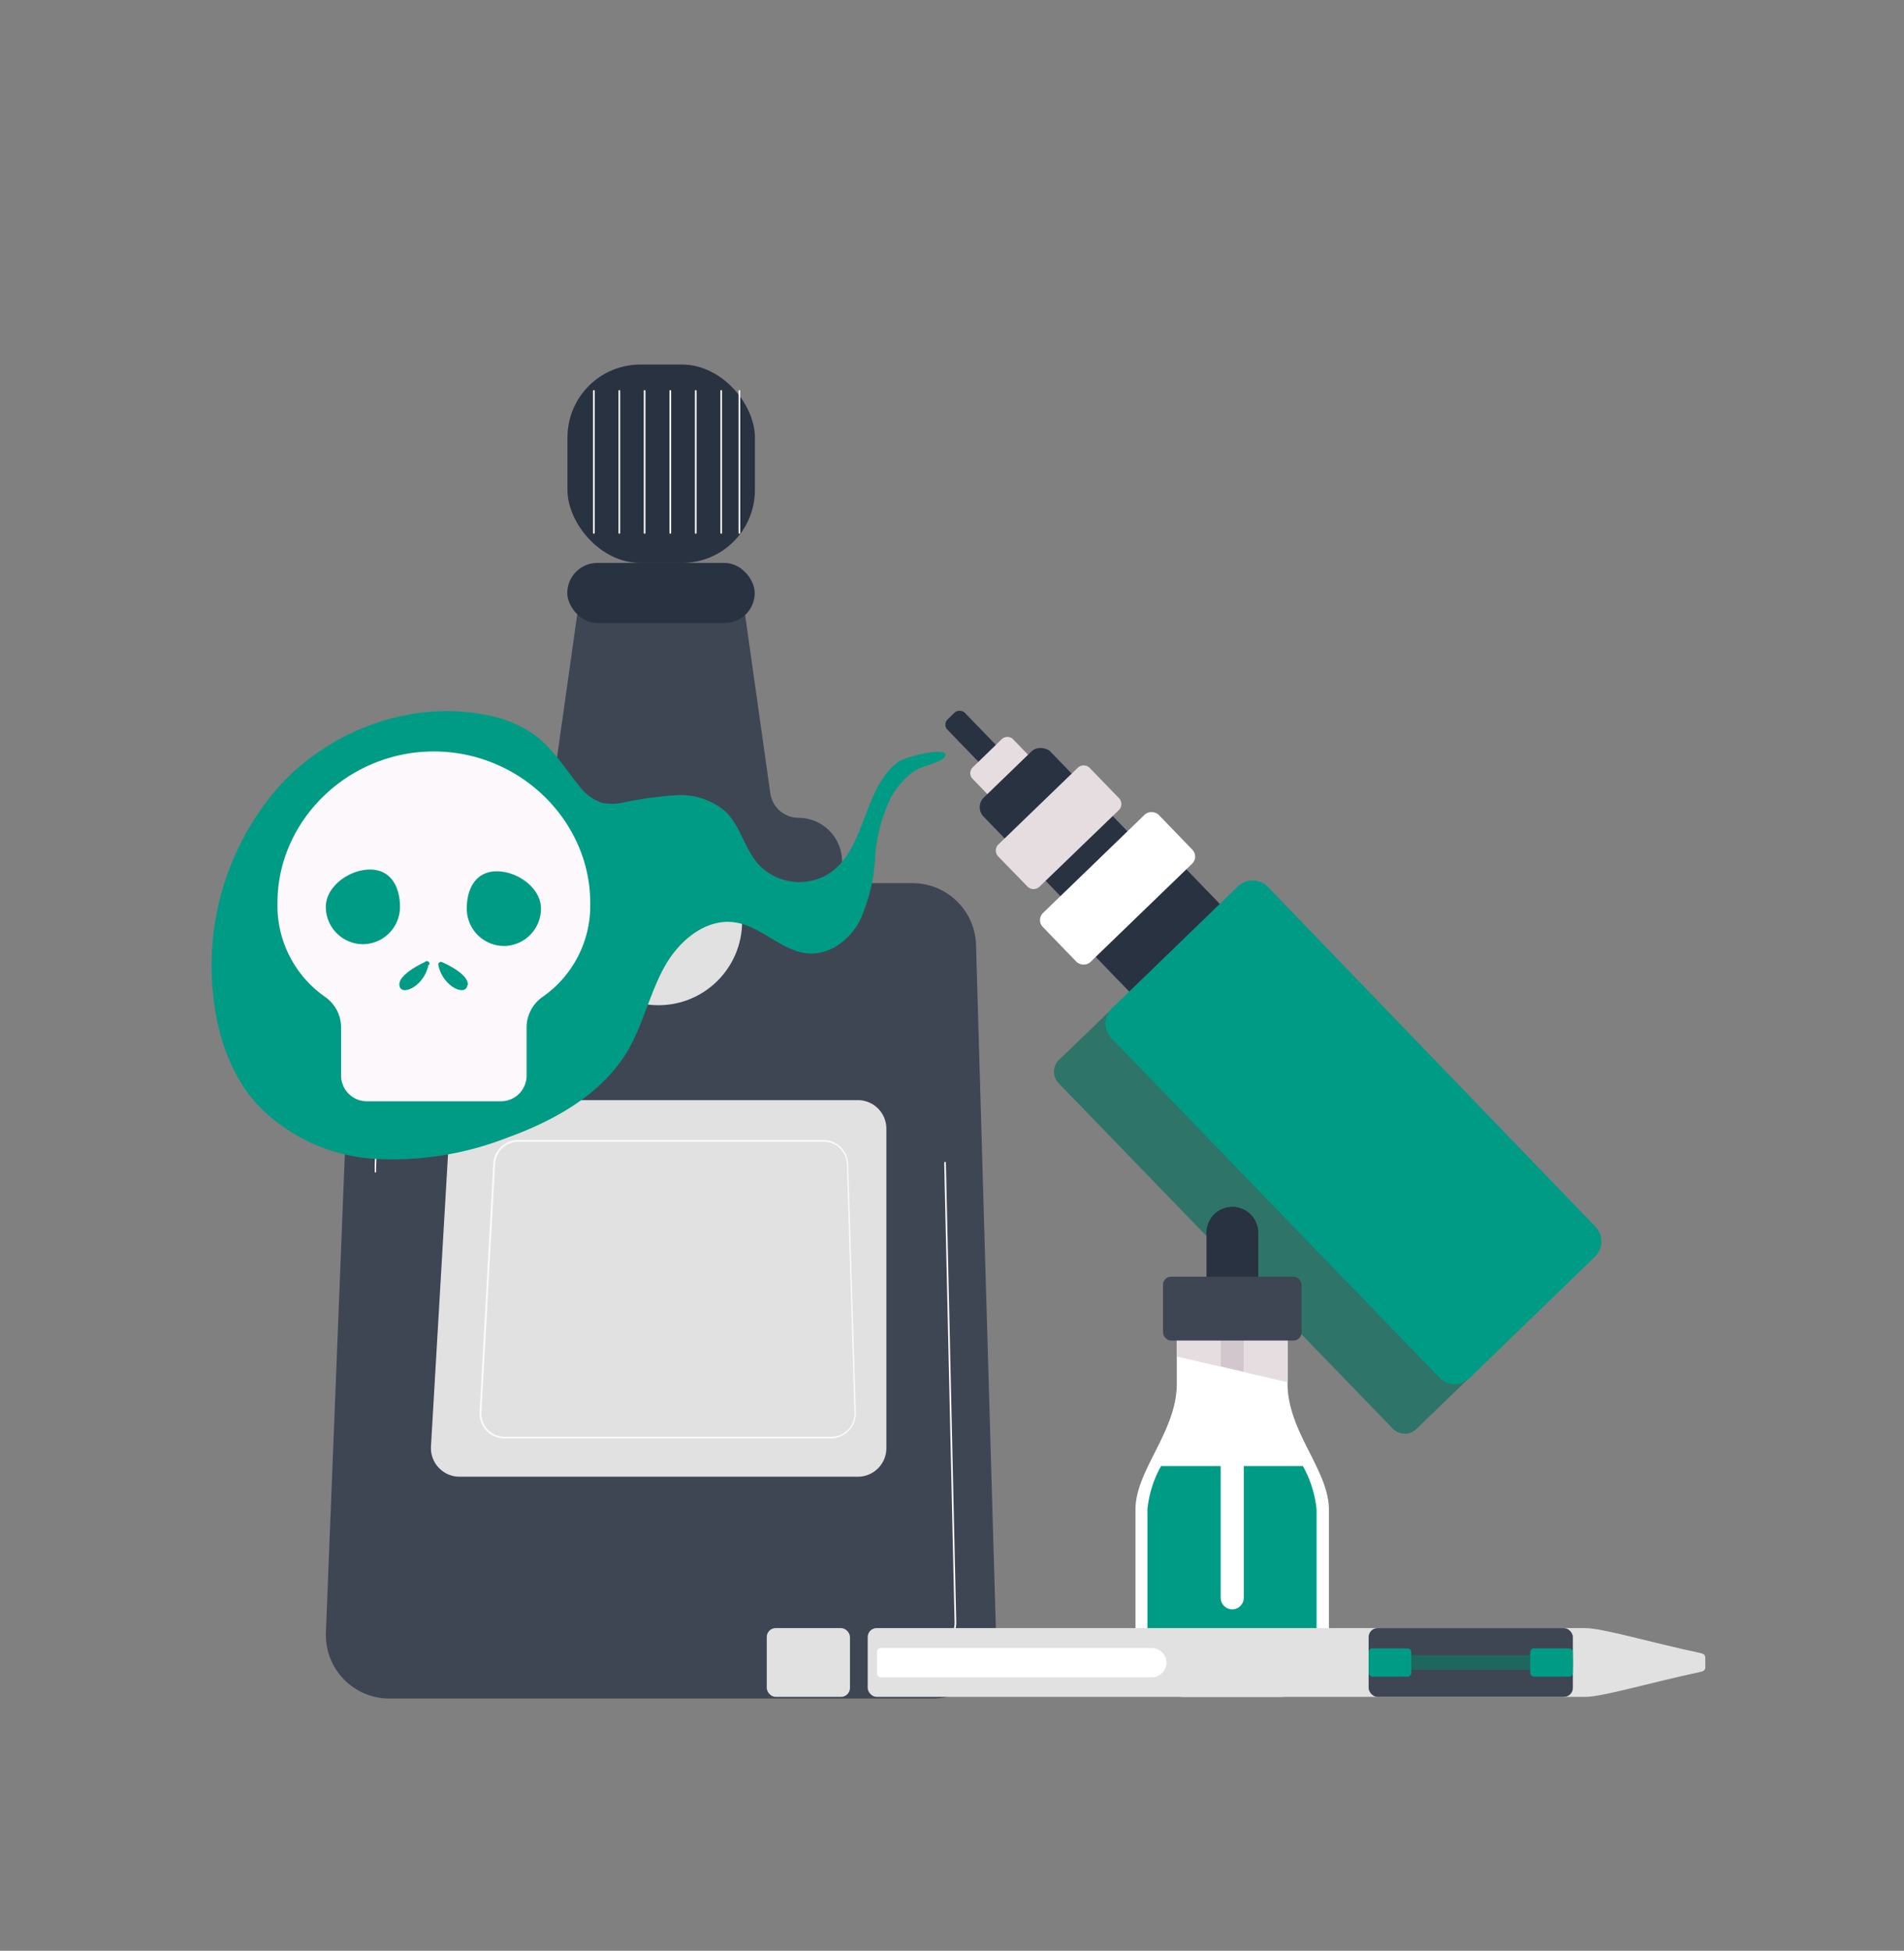<svg id="Layer_1" data-name="Layer 1" xmlns="http://www.w3.org/2000/svg" viewBox="0 0 204.07 209.03"><rect x="0" y="0" width="204.07" height="209.03" fill="#808080" stroke="none"/><defs><style>.cls-1{fill:#3e4653;}.cls-11,.cls-2{fill:#293241;}.cls-13,.cls-3{fill:#e1e1e1;}.cls-4{fill:#fdf8fc;}.cls-5,.cls-9{fill:#009b84;}.cls-6{fill:#e6dde0;}.cls-10,.cls-11,.cls-12,.cls-13,.cls-6,.cls-8,.cls-9{fill-rule:evenodd;}.cls-10,.cls-7{fill:#fff;}.cls-14,.cls-8{fill:#177162;opacity:0.77;}.cls-12{fill:#d2c7cd;}</style></defs><path class="cls-1" d="M99.94,182H41.74a6.81,6.81,0,0,1-6.81-7.08l2.92-73.75a6.81,6.81,0,0,1,6.81-6.54H97.8a6.81,6.81,0,0,1,6.81,6.61L106.75,175A6.81,6.81,0,0,1,99.94,182Z"/><path class="cls-1" d="M85.56,87.63h0a3.07,3.07,0,0,1-3-2.64l-3.1-21.94H62.26L59.16,85a3.07,3.07,0,0,1-3,2.64h0a4.68,4.68,0,0,0-4.69,4.68v6.24H90.25V92.31A4.68,4.68,0,0,0,85.56,87.63Z"/><rect class="cls-2" x="60.8" y="60.32" width="20.09" height="6.44" rx="3.22"/><rect class="cls-2" x="60.82" y="39.06" width="20.09" height="21.26" rx="7.81"/><circle class="cls-3" cx="70.57" cy="98.74" r="8.97"/><path class="cls-3" d="M91.88,158.23H49.25A3.07,3.07,0,0,1,46.19,155l2-34.23a3.08,3.08,0,0,1,3.07-2.89H91.88A3.06,3.06,0,0,1,95,120.93v34.23A3.06,3.06,0,0,1,91.88,158.23Z"/><path class="cls-4" d="M40.24,125.65h0c-.1,0-.12,0,0-3,.09-1.59.22-3.86.39-6.75.32-5.26.71-11.39.91-14.57a2.85,2.85,0,0,1,2.8-2.68l7-.15a.09.09,0,0,1,.09.09.11.11,0,0,1-.09.1l-7,.14a2.67,2.67,0,0,0-2.62,2.51c-.93,14.54-1.45,23.52-1.41,24.12a.1.1,0,0,1,0,.09A.12.12,0,0,1,40.24,125.65Z"/><path class="cls-4" d="M86.47,177.34a.09.09,0,0,1,0-.18l13.31-.65a2.65,2.65,0,0,0,2.53-2.72l-1.11-49.2a.11.11,0,0,1,.09-.1.09.09,0,0,1,.09.09l1.11,49.2a2.83,2.83,0,0,1-2.7,2.91l-13.32.65Z"/><path class="cls-4" d="M89.07,154.13h-35a2.68,2.68,0,0,1-2.67-2.82l1.47-26.63a2.68,2.68,0,0,1,2.67-2.53h32.7a2.67,2.67,0,0,1,2.67,2.6l.82,26.62a2.7,2.7,0,0,1-2.68,2.76ZM55.56,122.34a2.5,2.5,0,0,0-2.49,2.35L51.6,151.32a2.54,2.54,0,0,0,.68,1.85,2.49,2.49,0,0,0,1.81.78h35a2.49,2.49,0,0,0,2.49-2.57l-.81-26.63a2.48,2.48,0,0,0-2.49-2.41Zm-4.05,29h0Z"/><path class="cls-4" d="M63.65,57.19a.09.09,0,0,1-.09-.09V41.89a.09.09,0,0,1,.18,0V57.1A.09.09,0,0,1,63.65,57.19Z"/><path class="cls-4" d="M66.38,57.19a.09.09,0,0,1-.09-.09V41.89a.09.09,0,0,1,.18,0V57.1A.09.09,0,0,1,66.38,57.19Z"/><path class="cls-4" d="M69.11,57.19A.09.09,0,0,1,69,57.1V41.89a.09.09,0,0,1,.18,0V57.1A.09.09,0,0,1,69.11,57.19Z"/><path class="cls-4" d="M71.84,57.19a.09.09,0,0,1-.09-.09V41.89a.09.09,0,0,1,.18,0V57.1A.09.09,0,0,1,71.84,57.19Z"/><path class="cls-4" d="M74.57,57.19a.09.09,0,0,1-.09-.09V41.89a.09.09,0,0,1,.18,0V57.1A.09.09,0,0,1,74.57,57.19Z"/><path class="cls-4" d="M77.3,57.19a.09.09,0,0,1-.09-.09V41.89a.09.09,0,0,1,.18,0V57.1A.09.09,0,0,1,77.3,57.19Z"/><path class="cls-4" d="M79.25,57.19a.09.09,0,0,1-.09-.09V41.89a.09.09,0,0,1,.18,0V57.1A.09.09,0,0,1,79.25,57.19Z"/><path class="cls-5" d="M95.48,85.47A17.33,17.33,0,0,0,93.79,92a18.85,18.85,0,0,1-1.59,6.56c-1,2-3.08,3.67-5.34,3.61-2.93-.08-5.16-2.89-8.06-3.33-3.17-.49-6.08,2-7.62,4.82s-2.23,6-3.83,8.81c-2.75,4.73-7.86,7.58-13,9.44a33.8,33.8,0,0,1-14.18,2.26,19.07,19.07,0,0,1-12.76-6c-2.94-3.36-4.3-7.87-4.63-12.33a29,29,0,0,1,7.46-21.94c5.47-5.77,13.86-8.82,21.67-7.33a13,13,0,0,1,5.29,2.11c2,1.43,3.27,3.56,4.81,5.43A5.26,5.26,0,0,0,64.42,86a5.43,5.43,0,0,0,2.34,0,39.54,39.54,0,0,1,5.72-.79A7.4,7.4,0,0,1,77.81,87c1.56,1.55,2,3.94,3.46,5.59a6,6,0,0,0,7.6,1c3.94-2.61,3.59-9,7.32-11.9,1-.74,6.09-1.84,5-.5-.44.53-2.53.93-3.26,1.47A8.77,8.77,0,0,0,95.48,85.47Z"/><path class="cls-4" d="M46.5,80.52c-9.26,0-16.76,7.46-16.76,16.2a11.91,11.91,0,0,0,5.11,10.1,4,4,0,0,1,1.71,3.28v5.17A2.75,2.75,0,0,0,39.31,118H53.69a2.75,2.75,0,0,0,2.75-2.75V110.1a4,4,0,0,1,1.71-3.28,11.91,11.91,0,0,0,5.11-10.1C63.26,88,55.76,80.52,46.5,80.52Zm-7.58,20.65a4,4,0,0,1-4-4c0-2.2,2.54-4,4.73-4s3.22,1.78,3.22,4A4,4,0,0,1,38.92,101.17Zm7,2.22c-.46,2.34-3,3.43-3.11,2.18-.13-1,1.82-2.06,2.72-2.48A.28.28,0,0,1,46,103.39Zm4.17,2.18c-.15,1.25-2.65.16-3.11-2.18a.28.28,0,0,1,.39-.3C48.32,103.51,50.27,104.54,50.14,105.57Zm3.94-4.21a4,4,0,0,1-4-4c0-2.2,1-4,3.22-4s4.73,1.78,4.73,4A4,4,0,0,1,54.08,101.36Z"/><path class="cls-4" d="M40.58,117.36a.18.18,0,0,1-.19-.19v-6.44a.19.19,0,0,1,.19-.19.2.2,0,0,1,.19.19v6.44A.19.19,0,0,1,40.58,117.36Z"/><path class="cls-4" d="M43,117.36a.18.18,0,0,1-.19-.19v-6.44a.19.19,0,1,1,.37,0v6.44A.18.18,0,0,1,43,117.36Z"/><path class="cls-4" d="M45.31,117.36a.19.19,0,0,1-.19-.19v-6.44a.2.2,0,0,1,.19-.19.19.19,0,0,1,.19.19v6.44A.18.18,0,0,1,45.31,117.36Z"/><path class="cls-4" d="M47.68,117.36a.19.19,0,0,1-.19-.19v-6.44a.19.19,0,0,1,.38,0v6.44A.19.19,0,0,1,47.68,117.36Z"/><path class="cls-4" d="M50.05,117.36a.18.18,0,0,1-.19-.19v-6.44a.19.19,0,0,1,.19-.19.2.2,0,0,1,.19.19v6.44A.19.19,0,0,1,50.05,117.36Z"/><path class="cls-4" d="M52.42,117.36a.18.18,0,0,1-.19-.19v-6.44a.19.19,0,1,1,.37,0v6.44A.18.18,0,0,1,52.42,117.36Z"/><rect class="cls-2" x="106.8" y="74.24" width="2.6" height="17.71" rx="0.77" transform="translate(-27.37 98.57) rotate(-44.07)"/><path class="cls-6" d="M104.26,82.22l3.09-3a.87.87,0,0,1,1.24,0l11.09,11.48a.86.86,0,0,1,0,1.23l-3.1,3a.86.86,0,0,1-1.23,0L104.24,83.45A.86.86,0,0,1,104.26,82.22Z"/><path class="cls-2" d="M118.29,92.19H128a1.88,1.88,0,0,1,1.88,1.88v9.25a1.88,1.88,0,0,1-1.88,1.88h-9.76a1.87,1.87,0,0,1-1.87-1.87V94.06a1.88,1.88,0,0,1,1.88-1.88Z" transform="translate(-33.98 113.33) rotate(-44.03)"/><rect class="cls-2" x="109.16" y="80.51" width="9.99" height="17.71" rx="1.44" transform="translate(-30.03 104.44) rotate(-44.03)"/><rect class="cls-7" x="111.14" y="91.52" width="17.28" height="7.31" rx="1.05" transform="translate(-32.49 109.98) rotate(-44.02)"/><path class="cls-6" d="M107,90.49l8.5-8.21a.91.91,0,0,1,1.29,0l3.13,3.23a.91.91,0,0,1,0,1.29L111.42,95a.91.91,0,0,1-1.29,0L107,91.78A.91.91,0,0,1,107,90.49Z"/><path class="cls-8" d="M113.45,113.62,124,103.45a1.78,1.78,0,0,1,2.51,0l35.8,37a1.78,1.78,0,0,1,0,2.51l-10.52,10.17a1.79,1.79,0,0,1-2.51-.05l-35.8-37A1.77,1.77,0,0,1,113.45,113.62Z"/><path class="cls-9" d="M119.22,108l13.43-13a2.28,2.28,0,0,1,3.21,0L171,131.44a2.28,2.28,0,0,1-.05,3.21l-13.44,13a2.27,2.27,0,0,1-3.2,0l-35.12-36.33A2.28,2.28,0,0,1,119.22,108Z"/><path class="cls-9" d="M141.44,128.64l4-3.88a.68.68,0,0,1,1,0l14.23,14.71a.68.68,0,0,1,0,1l-4,3.89a.67.67,0,0,1-1,0L141.43,129.6A.69.69,0,0,1,141.44,128.64Z"/><path class="cls-10" d="M142.43,168.88v7.65a5.3,5.3,0,0,1-5.29,5.29H127a5.31,5.31,0,0,1-5.3-5.29V161.74c0-4.2,4.43-8.35,4.43-13.47v-6.68H138v6.68c0,5.12,4.43,9.27,4.43,13.47Z"/><polygon class="cls-6" points="126.14 145.35 126.14 141.59 138 141.59 138 148.11 126.14 145.35"/><path class="cls-9" d="M124.44,157.09a11.85,11.85,0,0,0-1.46,4.65v14.79a4,4,0,0,0,4,4h10.13a4.05,4.05,0,0,0,4-4V161.74a11.88,11.88,0,0,0-1.47-4.65Z"/><path class="cls-11" d="M130,140.22h4.16a.7.7,0,0,0,.7-.7v-7.44a2.78,2.78,0,0,0-2.78-2.77h0a2.78,2.78,0,0,0-2.77,2.77v7.44A.69.69,0,0,0,130,140.22Z"/><path class="cls-10" d="M131.14,140.22H133a.31.31,0,0,1,.31.31V171.2a1.25,1.25,0,0,1-1.24,1.24h0a1.25,1.25,0,0,1-1.24-1.24V140.53A.31.31,0,0,1,131.14,140.22Z"/><path class="cls-12" d="M131.14,140.22H133a.31.31,0,0,1,.31.31V147l-2.48-.58v-5.91A.31.31,0,0,1,131.14,140.22Z"/><rect class="cls-1" x="124.65" y="136.8" width="14.85" height="6.84" rx="0.86"/><rect class="cls-1" x="87.22" y="175.52" width="8.93" height="5.24" rx="0.68"/><path class="cls-13" d="M167.62,174.45h2.26c1.89,0,6.78,1.48,12.48,2.7,0,0,.41.08.41.44v1.1c0,.36-.41.43-.41.43-5.7,1.22-10.59,2.7-12.48,2.7h-2.26l-3-3.68Z"/><rect class="cls-3" x="82.18" y="174.45" width="8.92" height="7.37" rx="0.96"/><rect class="cls-3" x="93" y="174.45" width="75.59" height="7.37" rx="0.96"/><path class="cls-10" d="M94,179.29V177a.41.41,0,0,1,.41-.41h29.05a1.58,1.58,0,0,1,1.56,1.57h0a1.57,1.57,0,0,1-1.56,1.56h-29A.41.41,0,0,1,94,179.29Z"/><rect class="cls-1" x="146.69" y="174.45" width="21.89" height="7.37" rx="0.96"/><path class="cls-14" d="M146.9,177.35h21.48a.2.2,0,0,1,.2.2v1.16a.21.21,0,0,1-.21.21H146.9a.2.2,0,0,1-.2-.2v-1.16A.21.21,0,0,1,146.9,177.35Z"/><rect class="cls-5" x="164.01" y="176.62" width="4.57" height="3.03" rx="0.4"/><rect class="cls-5" x="146.69" y="176.62" width="4.57" height="3.03" rx="0.4"/></svg>